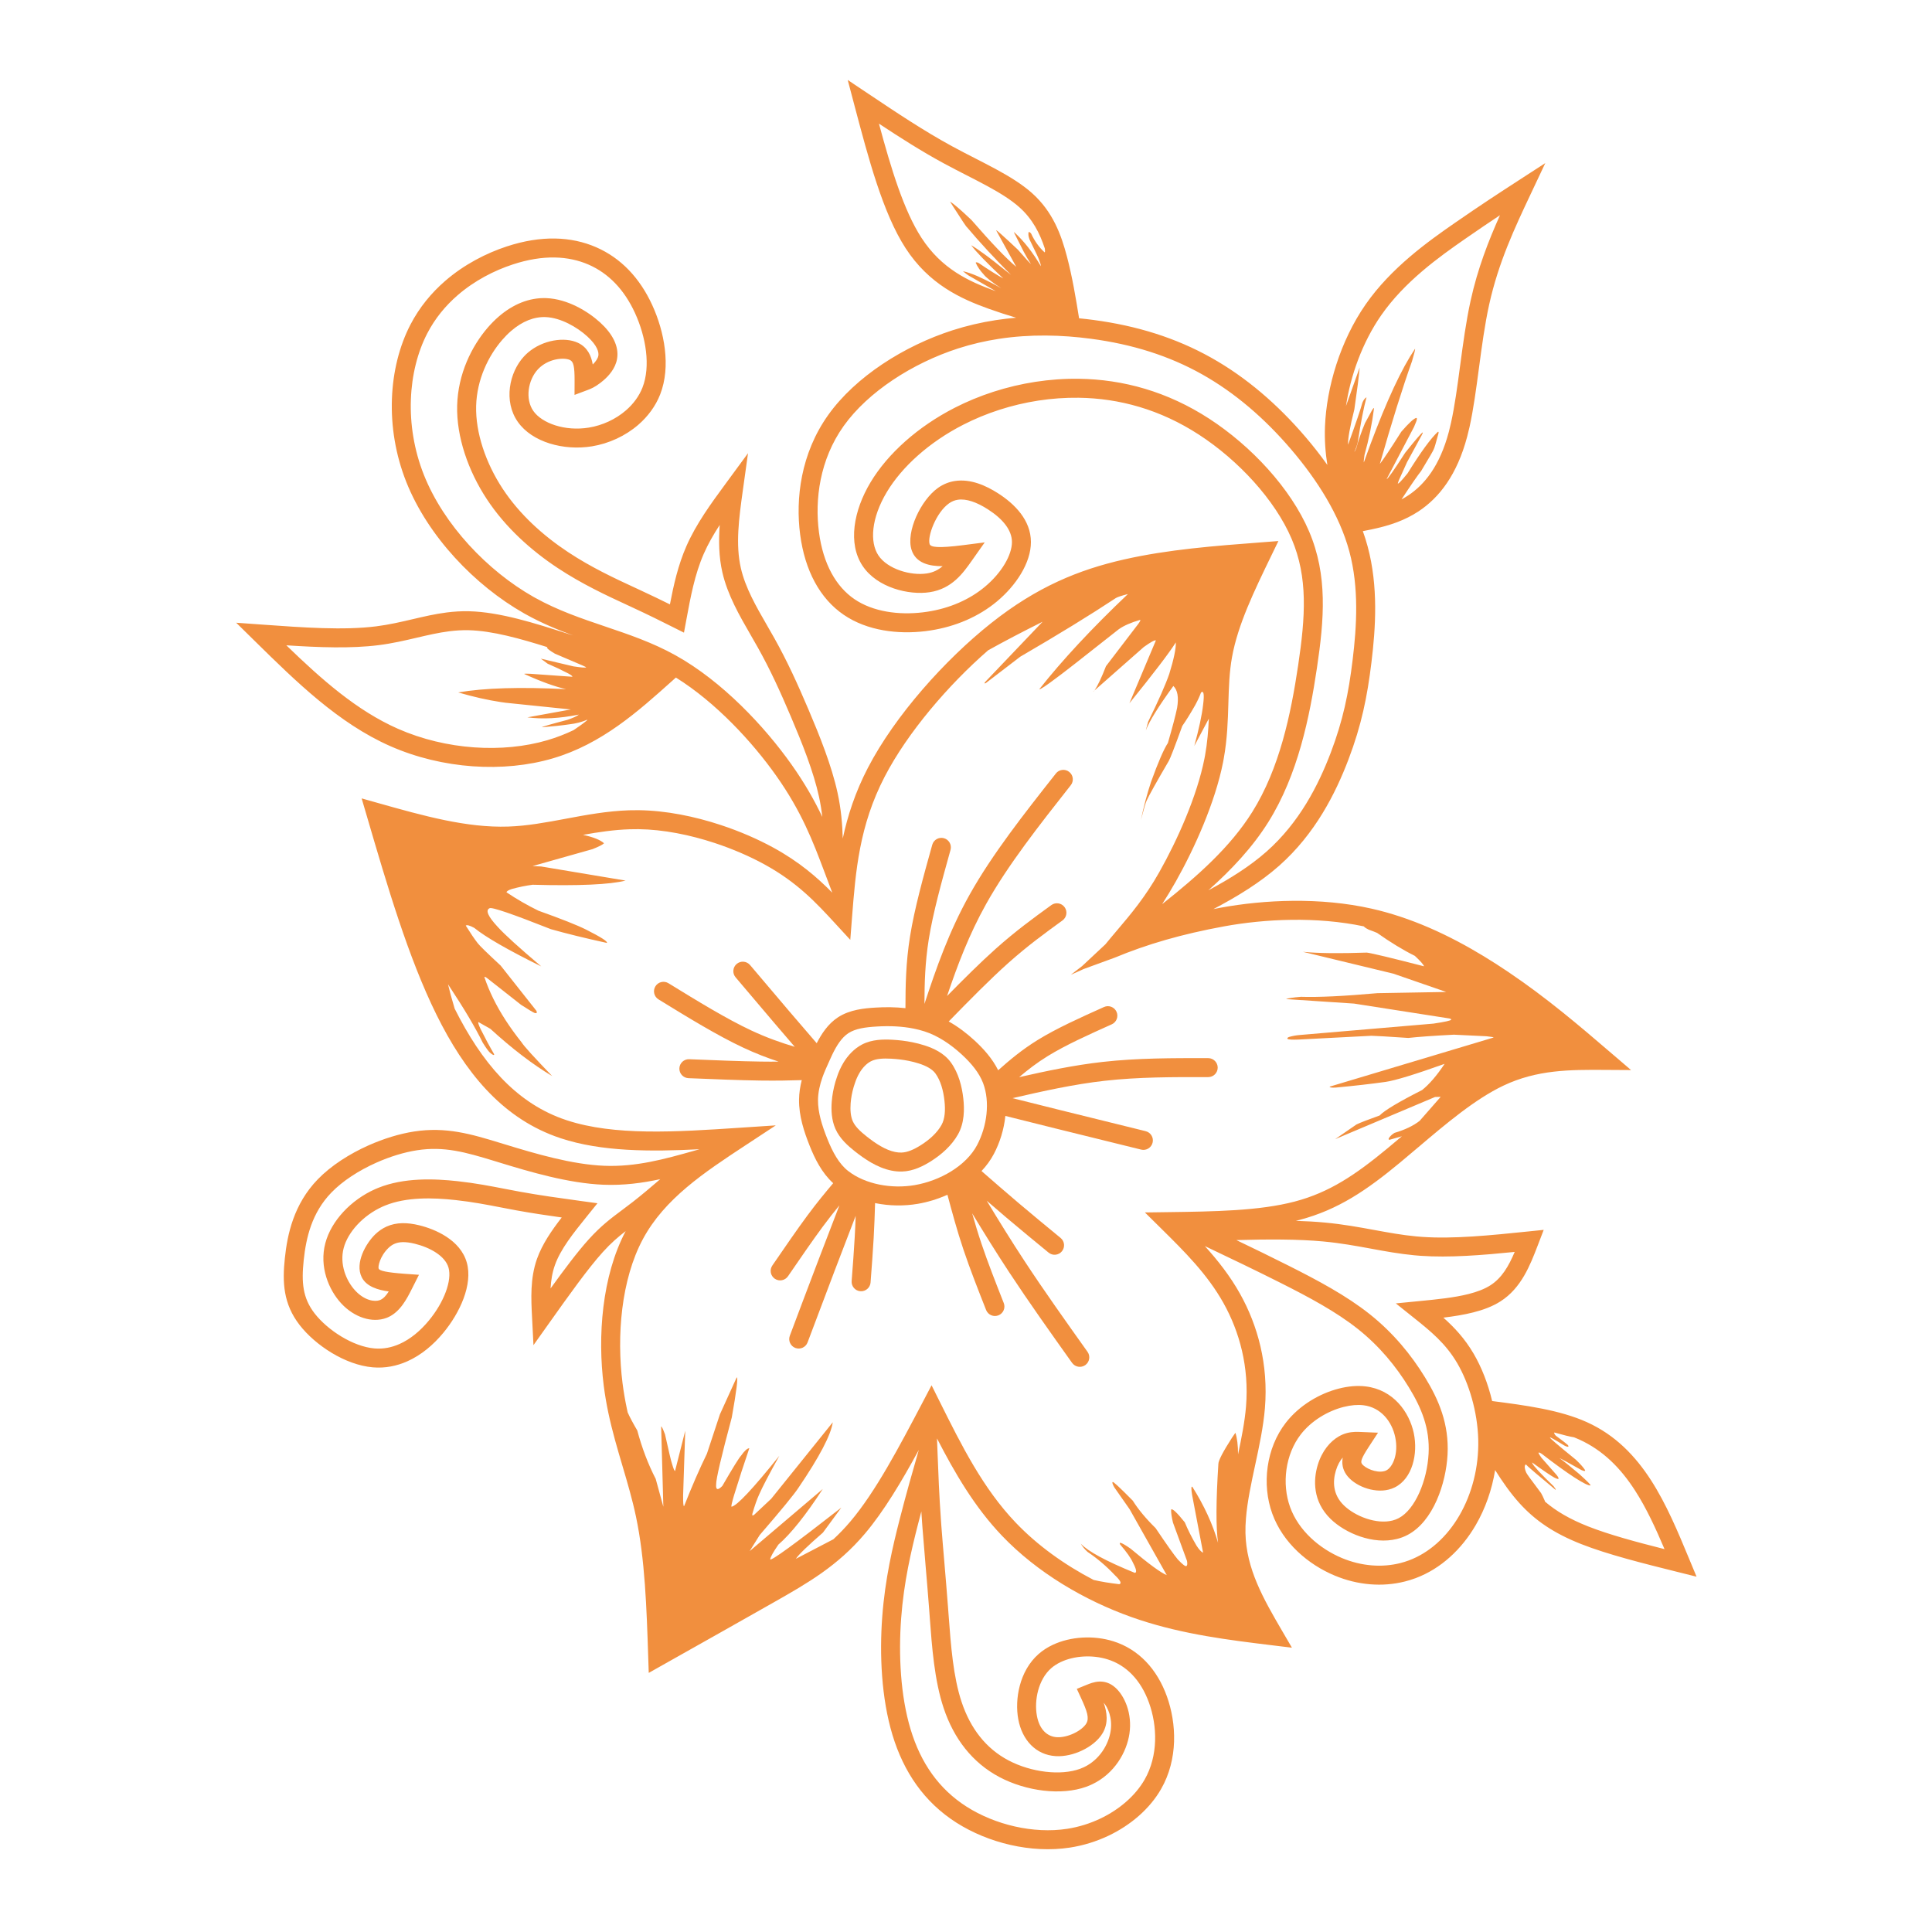 <svg xmlns="http://www.w3.org/2000/svg" xmlns:xlink="http://www.w3.org/1999/xlink" width="500" zoomAndPan="magnify" viewBox="0 0 375 375" height="500" preserveAspectRatio="xMidYMid meet" version="1.2"><defs><clipPath id="e5fdd717f3"><path d="M 45.836 15.523 L 329.336 15.523 L 329.336 359 L 45.836 359 Z M 45.836 15.523 "/></clipPath></defs><g id="36c7078455"><path style=" stroke:none;fill-rule:nonzero;fill:#f18f3e;fill-opacity:1;" d="M 162.695 208.359 C 162.691 208.371 162.879 207.902 162.992 207.652 C 163.211 207.176 163.457 206.699 163.738 206.234 C 164.559 204.887 165.766 203.551 167.332 202.734 C 169.27 201.723 171.5 201.727 173.168 201.812 C 174.473 201.883 175.789 202.035 177.098 202.301 C 177.891 202.461 178.684 202.664 179.465 202.914 C 181.133 203.445 183.246 204.387 184.559 206.211 C 186.086 208.328 186.719 210.922 186.977 213.211 C 187.211 215.285 187.207 217.957 185.941 220.195 C 184.68 222.422 182.691 224.125 180.738 225.367 C 179.246 226.312 177.266 227.336 175.074 227.395 C 174.367 227.414 173.68 227.344 173.012 227.207 C 170.254 226.652 167.785 224.941 165.906 223.453 C 164.633 222.441 163.004 221.043 162.152 219.105 C 161.383 217.359 161.32 215.445 161.438 213.859 C 161.539 212.531 161.793 211.227 162.148 209.984 C 162.309 209.422 162.68 208.402 162.672 208.422 Z M 166.109 209.738 L 162.672 208.422 L 166.137 209.676 C 166.129 209.695 165.809 210.582 165.691 210.996 C 165.391 212.039 165.188 213.094 165.109 214.137 C 165.012 215.473 165.105 216.68 165.52 217.621 C 165.977 218.652 166.934 219.566 168.195 220.566 C 170.008 222.004 171.895 223.223 173.742 223.598 C 174.164 223.684 174.574 223.723 174.98 223.711 C 176.141 223.68 177.418 223.109 178.762 222.258 C 180.434 221.195 181.879 219.891 182.734 218.379 C 183.414 217.18 183.527 215.477 183.316 213.625 C 183.094 211.625 182.57 209.75 181.57 208.363 C 180.969 207.527 179.805 206.887 178.344 206.422 C 177.703 206.215 177.043 206.047 176.367 205.91 C 175.258 205.688 174.121 205.555 172.973 205.492 C 171.355 205.406 170.016 205.488 169.035 206 C 168.219 206.426 167.461 207.203 166.883 208.152 C 166.688 208.469 166.512 208.812 166.348 209.172 C 166.273 209.34 166.117 209.727 166.109 209.738 Z M 166.109 209.738 "/><path style=" stroke:none;fill-rule:evenodd;fill:#f18f3e;fill-opacity:1;" d="M 184.148 198.266 C 186.016 199.312 187.715 200.621 189.211 202.004 C 190.898 203.562 192.617 205.469 193.746 207.738 C 195.961 205.762 198.363 203.742 201.434 201.848 C 205.117 199.578 209.734 197.504 214.207 195.496 L 214.285 195.461 C 215.211 195.043 216.301 195.457 216.719 196.387 C 217.133 197.316 216.719 198.406 215.793 198.82 C 211.234 200.867 206.824 202.852 203.367 204.984 C 201.25 206.289 199.48 207.66 197.812 209.078 C 203.121 207.867 208.512 206.742 213.996 206.121 C 220.789 205.355 227.688 205.371 234.465 205.383 L 234.516 205.383 C 235.535 205.387 236.355 206.215 236.355 207.23 C 236.352 208.246 235.527 209.07 234.508 209.066 C 227.68 209.055 220.977 209.039 214.41 209.781 C 208.422 210.457 202.52 211.766 196.531 213.152 C 199.176 213.816 201.988 214.523 205.781 215.465 C 210.336 216.594 216.289 218.062 222.266 219.535 L 222.371 219.562 C 223.359 219.805 223.965 220.805 223.719 221.789 C 223.477 222.777 222.48 223.383 221.492 223.137 C 215.48 221.656 209.477 220.18 204.895 219.039 C 200.859 218.039 197.934 217.305 195.141 216.602 C 194.867 219.227 194.066 221.793 192.906 223.984 C 192.266 225.195 191.453 226.301 190.512 227.297 C 192.922 229.402 195.328 231.492 197.738 233.535 C 200.434 235.82 203.141 238.047 205.863 240.285 C 206.648 240.93 206.762 242.09 206.117 242.875 C 205.473 243.66 204.312 243.777 203.527 243.129 C 200.809 240.895 198.078 238.652 195.355 236.348 C 194.074 235.258 192.793 234.16 191.52 233.055 C 193.891 236.973 196.316 240.902 198.957 244.914 C 202.703 250.613 206.883 256.484 211.09 262.391 C 211.68 263.219 211.484 264.371 210.656 264.961 C 209.828 265.551 208.68 265.355 208.09 264.527 L 208.078 264.516 C 203.883 258.625 199.668 252.699 195.879 246.941 C 193.332 243.066 190.977 239.27 188.699 235.508 C 189.238 237.426 189.82 239.367 190.5 241.387 C 191.723 245.035 193.266 248.949 194.828 252.918 C 195.203 253.863 194.738 254.934 193.789 255.309 C 192.844 255.68 191.777 255.215 191.402 254.27 L 191.391 254.242 C 189.84 250.305 188.266 246.309 187.008 242.559 C 185.75 238.812 184.816 235.328 183.895 231.898 C 182.012 232.746 180.043 233.34 178.156 233.66 C 175.516 234.113 172.664 234.086 169.934 233.535 C 169.906 233.527 169.879 233.523 169.852 233.516 C 169.789 235.652 169.719 237.828 169.578 240.305 C 169.43 242.957 169.203 245.949 168.977 248.918 L 168.977 248.93 C 168.898 249.945 168.012 250.703 167 250.625 C 165.984 250.551 165.227 249.664 165.305 248.648 C 165.531 245.668 165.758 242.711 165.902 240.102 C 165.984 238.648 166.043 237.305 166.086 236 C 164.688 239.645 163.301 243.242 161.984 246.703 C 160.156 251.504 158.457 256.023 156.75 260.559 C 156.395 261.512 155.332 261.992 154.379 261.637 C 153.426 261.277 152.945 260.215 153.305 259.262 C 155.008 254.73 156.711 250.199 158.543 245.395 L 158.543 245.391 C 159.949 241.695 161.43 237.848 162.926 233.961 C 161.938 235.164 160.895 236.477 159.699 238.09 C 157.734 240.742 155.352 244.215 152.945 247.723 C 152.367 248.562 151.223 248.777 150.383 248.199 C 149.547 247.625 149.332 246.48 149.906 245.641 L 149.922 245.617 C 152.312 242.133 154.73 238.609 156.742 235.895 C 158.668 233.297 160.219 231.441 161.723 229.656 C 159.492 227.637 158.129 224.84 157.16 222.406 C 156.098 219.742 155.055 216.645 155.094 213.43 C 155.109 212.137 155.309 210.867 155.621 209.652 C 153.27 209.727 150.77 209.777 147.578 209.734 C 143.625 209.68 138.621 209.477 133.652 209.273 L 133.633 209.273 C 132.617 209.23 131.828 208.375 131.867 207.355 C 131.91 206.34 132.766 205.551 133.781 205.594 C 138.773 205.797 143.73 205.996 147.629 206.051 C 148.891 206.07 150.043 206.07 151.121 206.062 C 148.969 205.352 146.711 204.492 144.273 203.352 C 139.254 201.004 133.508 197.477 127.883 194.023 L 127.816 193.98 C 126.949 193.449 126.68 192.316 127.211 191.449 C 127.742 190.582 128.875 190.309 129.742 190.84 C 135.445 194.344 141.023 197.766 145.832 200.016 C 148.863 201.434 151.602 202.391 154.262 203.188 C 153.102 201.84 151.859 200.398 150.383 198.664 C 148.195 196.098 145.484 192.895 142.777 189.695 C 142.117 188.918 142.215 187.758 142.992 187.098 C 143.77 186.441 144.93 186.539 145.586 187.316 L 145.609 187.34 C 148.309 190.531 151.008 193.719 153.184 196.273 C 155.297 198.75 156.918 200.629 158.523 202.488 C 159.426 200.723 160.699 198.734 162.645 197.465 C 164.949 195.957 167.789 195.699 169.973 195.57 C 171.859 195.453 173.809 195.469 175.746 195.684 C 175.758 191.375 175.809 186.91 176.641 181.73 C 177.512 176.297 179.238 170.102 180.93 164.043 L 180.949 163.973 C 181.223 162.992 182.242 162.422 183.219 162.695 C 184.199 162.969 184.77 163.984 184.496 164.965 C 182.785 171.102 181.113 177.105 180.273 182.316 C 179.543 186.879 179.449 190.855 179.434 194.863 C 181.727 187.902 184.199 180.801 188.207 173.641 C 192.598 165.797 198.801 157.926 204.891 150.203 L 204.945 150.129 C 205.574 149.332 206.734 149.195 207.531 149.824 C 208.328 150.453 208.469 151.613 207.836 152.41 C 201.684 160.215 195.656 167.875 191.422 175.438 C 188.09 181.395 185.855 187.32 183.824 193.328 C 187.078 190.02 190.293 186.812 193.262 184.164 C 197.18 180.668 200.648 178.152 204.051 175.688 L 204.066 175.676 C 204.891 175.078 206.043 175.262 206.641 176.086 C 207.238 176.91 207.055 178.059 206.23 178.656 C 202.824 181.129 199.484 183.551 195.715 186.914 C 192.148 190.094 188.188 194.129 184.148 198.266 Z M 160.523 206.949 L 160.602 206.773 C 160.68 206.602 160.793 206.34 160.863 206.188 L 160.965 205.961 C 160.992 205.895 161.035 205.801 161.062 205.738 C 161.23 205.359 161.395 205.004 161.562 204.656 C 162.422 202.871 163.395 201.375 164.66 200.547 C 166.051 199.637 167.965 199.379 170.195 199.246 C 172.621 199.098 175.062 199.191 177.367 199.656 C 178.066 199.797 178.754 199.973 179.422 200.188 C 182.059 201.027 184.535 202.703 186.715 204.711 C 188.523 206.383 190.059 208.219 190.82 210.234 C 192.195 213.875 191.582 218.613 189.652 222.262 C 187.508 226.312 182.445 229.191 177.535 230.031 C 175.34 230.406 172.945 230.383 170.664 229.922 C 168.406 229.465 166.32 228.594 164.664 227.316 C 162.844 225.918 161.605 223.605 160.582 221.043 C 159.547 218.449 158.746 215.926 158.773 213.477 C 158.793 212.047 159.121 210.566 159.637 209.109 C 159.805 208.633 159.996 208.156 160.203 207.672 C 160.301 207.441 160.512 206.973 160.523 206.949 Z M 160.523 206.949 "/><path style=" stroke:none;fill-rule:nonzero;fill:#f18f3e;fill-opacity:1;" d="M 212.434 134.027 L 212.156 134.27 L 212.184 134.258 L 212.211 134.242 L 212.238 134.223 L 212.27 134.199 L 212.301 134.172 C 212.32 134.152 212.344 134.133 212.367 134.109 C 212.387 134.082 212.41 134.059 212.434 134.027 Z M 212.434 134.027 "/><g clip-rule="nonzero" clip-path="url(#e5fdd717f3)"><path style=" stroke:none;fill-rule:evenodd;fill:#f18f3e;fill-opacity:1;" d="M 209.449 61.781 C 208.812 57.836 208.148 53.797 207.086 49.77 C 205.984 45.594 204.379 41.113 200.312 37.477 C 198.371 35.746 195.934 34.258 193.375 32.871 C 192.043 32.145 190.648 31.434 189.254 30.719 L 189.242 30.711 C 187.781 29.965 186.316 29.215 184.867 28.426 C 179.34 25.422 174.008 21.855 168.594 18.234 L 164.543 15.523 L 165.855 20.492 C 168.562 30.727 171.375 41.379 175.762 48.152 C 180.32 55.191 186.484 57.988 191.922 59.938 C 193.734 60.586 195.5 61.156 197.234 61.668 C 195.922 61.777 194.602 61.934 193.273 62.137 C 190.488 62.566 187.68 63.211 184.871 64.113 C 175.492 67.137 166.066 73.102 160.762 80.539 C 155.414 88.035 154.395 96.82 155.309 103.758 C 156.223 110.719 159.129 116.176 163.777 119.34 C 168.367 122.469 174.344 123.141 179.59 122.512 C 179.926 122.469 180.262 122.426 180.59 122.371 C 185.5 121.617 189.973 119.684 193.512 116.734 C 197.176 113.68 200.109 109.281 200.102 105.199 C 200.094 100.93 196.918 97.801 193.742 95.762 C 191.41 94.262 188.387 92.895 185.34 93.363 C 184.211 93.539 183.109 93.961 182.086 94.684 C 178.715 97.062 175.82 103.246 176.93 106.723 C 177.762 109.32 180.391 109.914 182.961 109.895 C 182.113 110.621 181.156 111.113 179.902 111.305 L 179.898 111.305 C 176.801 111.781 172.285 110.48 170.5 107.809 C 168.785 105.242 169.102 100.57 172.121 95.523 C 175.062 90.609 180.352 85.82 186.977 82.434 C 191.387 80.176 196.359 78.551 201.539 77.754 C 204.117 77.359 206.738 77.168 209.363 77.203 C 217.246 77.309 225.172 79.469 232.719 84.371 C 240.336 89.32 247.473 97.004 250.707 104.594 C 253.898 112.086 253.379 119.688 251.973 129.129 C 250.566 138.566 248.387 149.105 243.059 157.613 C 238.801 164.41 232.484 170.012 225.57 175.496 C 226.441 174.148 227.32 172.695 228.223 171.102 C 231.871 164.633 235.859 155.746 237.395 147.961 C 237.441 147.727 237.484 147.496 237.523 147.266 C 238.223 143.402 238.328 139.848 238.426 136.543 L 238.426 136.492 C 238.52 133.348 238.609 130.453 239.137 127.531 C 240.262 121.273 243.422 114.738 246.738 107.898 L 248.137 105.016 L 244.867 105.266 C 235.867 105.949 226.699 106.645 218.109 108.605 C 209.426 110.586 201.309 113.859 192.352 120.969 C 183.488 128.008 173.734 138.863 168.453 149.043 C 166.004 153.766 164.527 158.32 163.578 162.754 C 163.504 159.961 163.254 157.035 162.574 153.906 C 161.422 148.586 159.055 142.73 156.934 137.738 C 154.797 132.719 152.82 128.363 150.281 123.832 C 149.836 123.039 149.375 122.242 148.922 121.457 L 148.922 121.453 C 146.742 117.684 144.668 114.07 143.801 110.27 C 142.746 105.664 143.426 100.637 144.184 95.184 L 145.191 87.965 L 140.816 93.922 C 138.039 97.699 135.121 101.676 133.211 106.051 C 131.621 109.684 130.754 113.547 130.031 117.312 C 128.367 116.488 126.48 115.57 123.91 114.379 C 123.754 114.305 123.602 114.234 123.445 114.164 L 123.082 113.996 C 119.434 112.309 114.766 110.145 110.277 107.172 C 105.441 103.977 100.859 99.863 97.57 94.867 C 94.262 89.84 92.285 83.957 92.418 78.805 C 92.551 73.684 94.773 69.094 97.488 65.965 C 98.039 65.328 98.605 64.758 99.184 64.258 C 101.402 62.328 103.715 61.457 105.926 61.547 C 108.832 61.672 111.984 63.473 113.992 65.297 C 115.98 67.109 116.25 68.391 116.141 69.031 C 116.051 69.566 115.652 70.164 115.051 70.746 C 114.777 69.105 114.059 67.426 112.191 66.543 C 109.598 65.32 105.316 65.969 102.441 68.469 C 102.184 68.691 101.938 68.93 101.703 69.184 C 98.836 72.285 97.695 77.891 100.516 81.895 C 103.281 85.828 109.402 87.527 114.895 86.633 C 118.18 86.094 121.387 84.625 123.922 82.426 C 125.738 80.844 127.23 78.867 128.137 76.562 C 130.27 71.121 128.938 64.312 126.598 59.215 C 124.203 53.992 120.555 50.098 115.715 47.988 C 110.879 45.879 105.039 45.637 98.355 47.836 C 94.43 49.129 90.133 51.293 86.379 54.551 C 83.77 56.82 81.418 59.625 79.652 63.035 C 75.375 71.309 74.645 82.949 78.863 93.555 C 83.074 104.141 92.195 113.645 101.707 119.043 C 101.785 119.086 101.863 119.129 101.941 119.176 C 101.984 119.199 102.027 119.223 102.07 119.246 C 105.125 120.945 108.215 122.227 111.254 123.34 C 110.883 123.223 110.508 123.102 110.129 122.98 L 109.965 122.93 C 103.93 120.996 97.031 118.789 91.07 118.645 C 89.551 118.605 88.102 118.703 86.707 118.879 C 84.43 119.168 82.254 119.68 80.125 120.18 L 80.082 120.188 C 77.785 120.727 75.52 121.254 73.035 121.57 C 66.734 122.371 58.918 121.812 50.84 121.23 L 45.844 120.871 L 49.547 124.512 C 57.48 132.312 65.715 140.406 75.766 144.828 C 85.887 149.285 97.781 150.008 107.316 147.195 C 116.812 144.398 123.82 138.117 130.48 132.148 L 131.191 131.512 C 138.938 136.344 145.984 143.961 150.637 150.535 C 155.609 157.559 157.773 163.281 159.996 169.172 L 161.543 173.27 C 158.586 170.27 155.121 167.27 150.098 164.52 C 147.125 162.895 143.621 161.359 139.871 160.125 C 134.836 158.465 129.301 157.328 123.988 157.258 C 123.348 157.25 122.711 157.258 122.082 157.277 C 117.824 157.422 113.754 158.18 109.879 158.906 L 109.82 158.918 C 105.965 159.637 102.316 160.316 98.625 160.438 C 90.586 160.707 82.168 158.348 73.398 155.871 L 70.195 154.969 L 71.164 158.27 C 75.172 171.961 79.242 185.859 84.715 196.941 C 90.215 208.078 97.266 216.668 107.688 220.531 C 108.078 220.676 108.469 220.812 108.867 220.945 C 116.711 223.531 126.191 223.562 135.781 223.066 L 134.719 223.367 C 128.938 224.996 123.453 226.523 117.281 226.277 C 111.055 226.027 104.02 223.965 97.984 222.113 L 97.016 221.82 C 91.477 220.125 86.551 218.664 80.371 219.625 C 77.527 220.066 74.457 221.012 71.539 222.312 C 67.844 223.961 64.281 226.227 61.691 228.895 C 57.008 233.723 55.777 239.582 55.289 244.211 C 54.793 248.875 54.965 253.09 58.18 257.215 C 61.191 261.086 66.961 264.934 72.359 265.398 C 74.75 265.605 77.008 265.145 79.059 264.23 C 81.777 263.02 84.129 261.016 86.043 258.707 C 89.258 254.832 91.812 249.328 90.602 245.055 C 89.352 240.641 84.441 238.574 81.363 237.824 C 79.059 237.262 76.945 237.223 75.047 238.07 C 74.215 238.441 73.477 238.961 72.812 239.602 C 71.031 241.332 68.828 245.152 70.215 247.918 C 71.129 249.738 73.387 250.391 75.457 250.672 C 74.926 251.504 74.422 252.047 73.832 252.309 C 73.793 252.324 73.758 252.34 73.719 252.355 C 72.723 252.727 70.758 252.441 68.957 250.508 C 67.145 248.562 65.887 245.324 66.711 242.23 C 67.52 239.188 70.426 235.914 74.301 234.184 C 74.465 234.113 74.625 234.043 74.789 233.977 C 78.875 232.332 83.941 232.438 88.441 232.934 C 91.727 233.293 94.527 233.836 97.348 234.383 L 97.355 234.383 L 97.359 234.387 L 97.367 234.387 C 98.34 234.574 99.32 234.766 100.312 234.945 C 103.148 235.461 106.086 235.898 109.031 236.312 C 107.086 238.816 105.242 241.496 104.234 244.332 C 102.883 248.141 103.086 252.102 103.27 255.645 L 103.547 261.094 L 106.617 256.773 C 110.41 251.434 114.105 246.238 117 243.035 C 118.609 241.254 119.969 240.094 121.438 238.965 C 116.809 247.73 115.973 259.422 117.184 268.953 C 117.414 270.766 117.719 272.504 118.07 274.184 C 118.844 277.844 119.852 281.25 120.828 284.555 L 120.836 284.582 C 121.805 287.867 122.742 291.043 123.445 294.383 C 125.191 302.68 125.508 312.074 125.82 321.672 L 125.922 324.707 L 128.594 323.199 C 136.148 318.949 143.723 314.684 150.254 310.977 C 156.781 307.27 162.559 303.965 167.863 297.703 C 171.562 293.336 175.008 287.547 178.336 281.438 C 177.141 285.586 175.941 289.762 174.617 294.934 C 173.281 300.145 171.789 306.453 171.242 313.82 C 170.695 321.156 171.074 329.621 173.227 336.754 C 175.402 343.945 179.391 349.801 185.637 353.777 C 191.793 357.699 200.125 359.777 207.688 358.613 C 210.309 358.207 212.824 357.418 215.133 356.324 C 219.496 354.254 223.18 351.062 225.363 347.254 C 228.707 341.426 228.367 334.488 226.496 329.273 C 224.598 323.977 221.004 320.102 216.07 318.562 C 212.309 317.391 207.828 317.609 204.309 319.277 C 203.32 319.742 202.395 320.332 201.578 321.055 C 197.848 324.344 196.934 329.852 197.645 333.699 C 198.391 337.75 201.07 340.625 204.895 340.863 C 206.641 340.973 208.477 340.508 210.027 339.77 C 211.621 339.016 213.168 337.852 214.027 336.391 C 215.191 334.414 214.855 332.297 214.223 330.5 C 215 331.359 215.961 333.395 215.578 335.957 C 215.191 338.555 213.465 341.551 210.398 343.008 C 210.145 343.129 209.883 343.238 209.609 343.336 C 205.902 344.68 200.18 344.031 195.727 341.68 C 191.418 339.406 188.383 335.551 186.652 330.367 C 185.02 325.469 184.566 319.453 184.125 313.496 L 184.082 312.934 C 184.062 312.664 184.043 312.398 184.023 312.129 C 183.793 309.047 183.539 306.102 183.305 303.32 L 183.305 303.312 C 183.09 300.805 182.887 298.438 182.719 296.215 C 182.695 295.859 182.668 295.5 182.645 295.156 C 182.289 290.215 182.129 286.016 181.969 281.785 L 181.871 279.199 C 185.312 285.879 189.145 292.488 194.484 298.086 C 201.289 305.215 210.457 310.621 219.645 313.883 C 220.164 314.066 220.68 314.242 221.195 314.414 C 229.84 317.262 238.52 318.324 247 319.359 L 250.762 319.816 L 248.891 316.609 C 245.234 310.344 241.895 304.547 241.742 297.559 C 241.723 296.641 241.758 295.691 241.84 294.711 C 242.102 291.461 242.844 287.996 243.625 284.359 L 243.641 284.297 C 244.414 280.688 245.227 276.918 245.523 273.285 C 246.211 264.84 244.129 257.273 240.691 251.121 C 238.75 247.652 236.375 244.641 233.859 241.863 C 238.801 244.215 243.719 246.57 248.523 248.988 C 254.094 251.793 259.359 254.609 263.578 257.969 C 267.766 261.301 270.973 265.219 273.453 269.27 C 275.934 273.312 277.547 277.258 277.289 282.141 C 277.012 287.375 274.703 292.977 271.496 294.668 C 271.117 294.871 270.707 295.023 270.277 295.133 C 267.16 295.922 263.027 294.309 260.848 292.195 C 258.656 290.07 258.676 287.496 259.285 285.465 C 259.625 284.32 260.117 283.492 260.625 282.91 C 260.43 283.996 260.559 285.152 261.348 286.262 C 262.82 288.344 266.543 289.891 269.566 289.125 C 269.957 289.027 270.344 288.887 270.719 288.703 C 274.18 286.98 275.246 282.137 274.418 278.191 C 273.547 274.055 270.438 269.746 265.082 269.102 C 263.434 268.902 261.656 269.07 259.902 269.516 C 256.137 270.465 252.191 272.777 249.574 276.156 C 245.738 281.102 244.898 288.133 246.945 293.789 C 249.012 299.5 253.941 303.68 259.07 305.82 C 263.559 307.691 268.332 308.07 272.707 306.961 C 273.391 306.789 274.059 306.582 274.719 306.336 L 274.77 306.32 L 274.816 306.301 C 279.66 304.477 283.684 300.754 286.445 296.008 C 288.285 292.844 289.582 289.195 290.203 285.34 C 291.641 287.629 293.188 289.844 294.941 291.781 C 297.98 295.133 301.582 297.598 306.879 299.691 C 312.062 301.738 318.941 303.453 325.652 305.125 L 325.656 305.125 L 329.301 306.035 L 327.863 302.574 C 325.703 297.367 323.465 291.977 320.465 287.32 C 317.426 282.605 313.547 278.543 308.031 276.047 C 302.727 273.645 296.004 272.766 289.625 271.941 C 288.816 268.543 287.559 265.352 286.023 262.734 C 284.305 259.797 282.254 257.613 280.156 255.754 C 282.164 255.508 284.137 255.199 285.953 254.738 C 287.859 254.258 289.684 253.59 291.242 252.594 C 295.297 250.012 297.012 245.543 298.469 241.754 L 299.633 238.715 L 296.652 239.023 C 289.281 239.781 282.129 240.512 275.973 240.074 C 275.609 240.047 275.246 240.02 274.891 239.984 C 272.141 239.727 269.543 239.25 266.773 238.742 L 266.746 238.738 C 263.82 238.199 260.723 237.633 257.207 237.301 C 255.41 237.133 253.508 237.023 251.527 236.965 C 251.77 236.906 252.012 236.844 252.25 236.781 C 259.789 234.797 265.348 230.945 271.676 225.715 C 272.84 224.754 274.039 223.738 275.246 222.711 L 275.254 222.707 C 280.668 218.113 286.332 213.328 291.781 210.734 C 298.355 207.605 304.734 207.625 311.559 207.668 L 316.586 207.699 L 312.738 204.402 C 306.594 199.133 300.363 193.793 292.797 188.684 C 286.629 184.52 279.504 180.461 271.688 177.887 C 269.902 177.297 268.078 176.785 266.219 176.367 C 256.246 174.125 245.453 174.621 236.902 176.188 C 236.438 176.273 235.977 176.363 235.523 176.453 C 240.254 173.973 244.66 171.246 248.281 168.043 C 255.273 161.855 259.227 154.012 261.734 147.418 C 264.262 140.781 265.387 135.238 266.199 128.551 C 267.008 121.922 267.555 113.848 265.461 106.074 C 265.191 105.07 264.879 104.078 264.527 103.094 C 266.742 102.676 269.051 102.176 271.293 101.312 C 272.656 100.789 274.008 100.125 275.324 99.262 C 279.371 96.594 282.82 92.148 284.785 84.73 C 284.949 84.113 285.102 83.48 285.246 82.832 C 286 79.406 286.527 75.473 287.051 71.531 L 287.059 71.48 C 287.621 67.25 288.191 62.996 289.047 59.113 C 290.855 50.934 293.961 44.328 297.164 37.543 L 299.941 31.656 L 294.516 35.172 L 294.512 35.176 C 291.055 37.418 287.578 39.668 282.371 43.277 C 277.195 46.863 270.012 51.977 265.07 59.086 C 260.121 66.203 257.48 75.207 257.18 82.742 C 257.074 85.414 257.266 87.898 257.641 90.246 C 256.293 88.348 254.855 86.523 253.367 84.781 C 248.035 78.555 241.941 73.266 235.098 69.43 C 228.238 65.582 220.691 63.227 212.238 62.102 C 211.32 61.98 210.391 61.871 209.449 61.781 Z M 197.859 40.227 C 200.414 42.508 201.812 45.238 202.797 48.23 C 202.859 48.641 202.852 48.898 202.77 48.992 C 201.699 48.035 200.816 46.801 200.117 45.293 C 199.754 44.918 199.586 44.949 199.613 45.391 C 199.594 45.707 199.68 46.102 199.871 46.57 C 200.945 48.75 201.535 49.996 201.637 50.312 C 201.91 50.984 202.043 51.438 202.039 51.672 C 200.426 48.945 198.727 46.773 196.941 45.152 C 196.836 45.066 196.789 45.047 196.801 45.098 L 198.672 48.797 C 199.164 49.73 199.645 50.547 200.109 51.242 C 199.922 51.117 199.078 50.188 197.57 48.461 C 196.543 47.484 195.453 46.477 194.297 45.438 C 193.738 44.938 193.422 44.691 193.344 44.695 L 197.254 51.797 C 195.328 50.191 192.426 47.152 188.547 42.688 C 186.426 40.68 185.047 39.492 184.402 39.137 L 185.055 40.168 C 186.734 42.801 187.613 44.109 187.688 44.102 C 190.156 47.027 193.004 50.113 196.238 53.355 C 193.527 51.18 191.824 49.852 191.129 49.367 C 190.039 48.566 189.164 47.977 188.508 47.598 C 189.336 48.754 191.414 50.906 194.738 54.051 C 193.547 53.402 191.965 52.414 190.004 51.082 C 189.699 50.906 189.488 50.871 189.375 50.977 C 189.715 51.754 190.23 52.516 190.922 53.258 C 191.34 53.824 192.48 54.727 194.336 55.965 C 193.203 55.273 191.656 54.484 189.695 53.586 C 188.629 53.129 187.699 52.812 186.902 52.641 C 187.473 53.102 187.84 53.383 188 53.477 L 193.285 56.512 L 193.164 56.469 C 187.98 54.609 182.75 52.164 178.852 46.152 C 175.426 40.863 172.973 32.781 170.602 24 C 174.684 26.695 178.832 29.34 183.109 31.664 C 184.602 32.473 186.105 33.242 187.555 33.988 L 187.566 33.992 C 188.973 34.711 190.328 35.406 191.617 36.105 C 194.113 37.465 196.246 38.785 197.859 40.227 Z M 181.535 270.293 L 181.535 270.328 L 182.422 272.102 C 186.68 280.648 190.801 288.891 197.148 295.539 C 201.379 299.977 206.641 303.734 212.277 306.668 C 213.738 307.004 215.391 307.277 217.242 307.492 C 217.773 307.363 217.488 306.777 216.387 305.734 C 214.758 303.996 212.992 302.496 211.098 301.227 C 210.535 300.719 210.094 300.18 209.773 299.617 C 211.148 301.109 214.645 303 220.25 305.285 C 220.695 305.266 220.582 304.609 219.914 303.328 C 219.52 302.441 218.688 301.258 217.418 299.785 C 217.297 299.562 217.32 299.453 217.488 299.457 C 217.836 299.547 218.488 299.922 219.445 300.59 C 222.98 303.562 225.32 305.277 226.469 305.734 L 219.258 292.938 L 216.27 288.668 C 215.93 288.039 215.828 287.707 215.973 287.672 C 216.004 287.473 217.305 288.676 219.871 291.277 C 220.93 292.969 222.406 294.746 224.301 296.605 C 226.438 299.781 227.875 301.809 228.613 302.688 C 229.523 303.648 230.07 304.074 230.254 303.969 C 230.453 303.906 230.5 303.574 230.398 302.973 L 227.672 295.531 C 227.414 294.477 227.293 293.629 227.312 293.004 C 227.543 292.738 228.43 293.566 229.969 295.484 C 230.543 296.887 231.301 298.395 232.238 300 C 232.746 300.789 233.168 301.242 233.516 301.363 L 231.387 290.172 C 231.191 288.973 231.203 288.441 231.43 288.582 C 233.711 292.199 235.379 295.82 236.426 299.453 C 236 296.5 236.02 291.402 236.484 284.168 C 236.473 283.531 237.344 281.844 239.102 279.105 L 239.789 278.102 C 240.129 279.129 240.301 280.527 240.305 282.289 C 240.988 279.07 241.609 275.957 241.852 272.984 C 242.473 265.34 240.594 258.496 237.477 252.922 C 234.344 247.32 229.961 242.977 225.359 238.43 L 222.227 235.336 L 226.629 235.277 C 235.688 235.156 244.43 235.031 251.312 233.219 C 258.07 231.441 263.129 228.004 269.328 222.879 C 270.234 222.129 271.156 221.352 272.105 220.547 L 269.746 221.219 C 269.523 221.254 269.469 221.145 269.594 220.879 C 269.895 220.457 270.258 220.129 270.684 219.887 C 272.703 219.293 274.324 218.516 275.551 217.559 L 279.637 212.895 L 278.539 212.926 L 259.152 221.109 L 263.293 218.258 C 264.059 217.891 265.555 217.309 267.785 216.516 C 268.707 215.543 271.453 213.895 276.027 211.578 C 277.438 210.449 278.895 208.754 280.398 206.492 C 274.609 208.562 270.789 209.73 268.938 209.996 C 266.09 210.395 262.859 210.762 259.25 211.098 C 258.484 211.141 258.094 211.082 258.082 210.918 L 289.914 201.379 C 289.91 201.316 289.449 201.234 288.531 201.137 L 282.188 200.832 C 278.16 201.043 275.219 201.254 273.352 201.465 C 269.293 201.191 266.906 201.051 266.203 201.043 L 251.949 201.781 C 250.824 201.824 250.152 201.785 249.93 201.668 C 249.805 201.527 249.891 201.398 250.184 201.281 C 250.844 201.082 251.539 200.953 252.27 200.895 L 278.242 198.68 C 280.496 198.344 281.641 198.09 281.672 197.914 C 281.719 197.824 281.582 197.742 281.27 197.676 L 262.832 194.797 L 249.605 193.922 C 249.992 193.754 250.957 193.609 252.504 193.48 C 255.914 193.59 260.863 193.352 267.352 192.773 L 280.711 192.539 L 270.465 188.992 L 252.887 184.746 C 255.754 185.035 259.895 185.086 265.305 184.898 C 266.297 185.023 269.996 185.91 276.402 187.559 C 276.309 187.23 275.715 186.555 274.617 185.531 C 272.348 184.406 269.906 182.922 267.293 181.074 C 266.879 180.895 266.34 180.684 265.668 180.445 L 265.219 180.207 C 264.984 180.07 264.812 179.934 264.703 179.805 C 255.531 177.879 245.57 178.348 237.566 179.812 C 229.398 181.309 222.625 183.277 216.395 185.871 L 210.352 188.082 L 207.844 189.207 L 210.043 187.512 L 214.555 183.293 C 215.277 182.402 216.02 181.527 216.77 180.641 C 219.449 177.484 222.266 174.164 225.012 169.293 C 228.566 162.996 232.352 154.492 233.781 147.25 C 233.824 147.035 233.863 146.824 233.902 146.609 C 234.348 144.141 234.531 141.793 234.637 139.477 L 231.812 144.789 C 232.73 141.434 233.301 138.77 233.523 136.789 C 233.781 134.754 233.641 133.965 233.113 134.422 C 232.871 135.109 232.5 135.922 231.996 136.852 C 231.023 138.562 230.184 139.91 229.484 140.902 C 228.02 144.945 227.145 147.207 226.871 147.68 C 224.465 151.797 223.027 154.371 222.562 155.395 C 222.371 155.785 221.996 157.047 221.441 159.188 C 222 156.52 222.656 154.055 223.41 151.785 C 224.793 147.953 225.887 145.43 226.688 144.211 C 227.586 141.105 228.184 138.832 228.477 137.395 C 228.816 135.348 228.574 133.934 227.746 133.152 C 224.832 137.164 223.051 140.035 222.406 141.77 L 222.844 140.105 C 224.844 136.039 226.215 132.938 226.953 130.809 C 227.84 127.938 228.266 125.898 228.227 124.688 C 226.977 126.688 223.973 130.625 219.219 136.5 L 224.359 124.301 C 224.125 124.203 223.34 124.633 222.004 125.59 L 212.441 134.02 C 213.082 133.07 213.824 131.496 214.672 129.301 L 220.965 121.066 C 221.324 120.566 221.426 120.32 221.277 120.324 C 219.512 120.836 218.141 121.438 217.156 122.133 C 209.984 127.805 205.957 130.949 205.074 131.566 C 203.078 133.078 201.957 133.824 201.711 133.797 C 206.203 128.105 211.941 121.941 218.93 115.301 C 217.652 115.637 216.863 115.898 216.57 116.09 C 211.598 119.375 205.418 123.168 198.031 127.465 L 191.336 132.594 C 191.078 132.715 191.031 132.648 191.195 132.398 L 202.367 120.68 C 198.391 122.664 194.867 124.512 191.797 126.223 C 184.078 132.941 176.164 142.18 171.723 150.738 C 166.777 160.27 166.078 169.059 165.367 178.207 L 165.039 182.422 L 162.176 179.312 C 158.395 175.203 154.773 171.277 148.328 167.75 C 145.562 166.238 142.262 164.793 138.719 163.625 C 133.945 162.051 128.789 161.004 123.941 160.941 C 123.359 160.934 122.781 160.941 122.203 160.961 C 119.148 161.062 116.172 161.508 113.16 162.047 C 115.164 162.48 116.523 163.023 117.242 163.676 C 116.996 163.945 116.25 164.324 115.012 164.816 L 103.371 168.102 L 105.043 168.184 L 121.426 170.922 C 118.352 171.699 112.336 171.969 103.379 171.73 C 102.082 171.898 100.738 172.172 99.344 172.555 C 98.676 172.773 98.336 172.988 98.316 173.199 C 100.297 174.527 102.359 175.715 104.508 176.766 C 108.945 178.348 112.023 179.57 113.742 180.426 C 116.656 181.898 118.008 182.762 117.793 183.023 C 113.547 182.094 109.926 181.203 106.934 180.355 C 99.32 177.344 95.348 175.992 95.008 176.297 C 94.195 176.684 94.727 177.887 96.605 179.906 C 97.953 181.398 100.77 183.957 105.059 187.582 C 98.613 184.402 94.277 181.906 92.051 180.102 C 91.156 179.617 90.605 179.473 90.406 179.664 C 91.34 181.156 92.113 182.293 92.727 183.078 C 93.082 183.551 94.566 184.996 97.176 187.418 L 104.121 196.203 C 104.289 196.594 104.172 196.73 103.77 196.617 C 103.488 196.512 102.617 195.988 101.148 195.043 L 94.656 189.938 C 94.219 189.594 94.012 189.512 94.031 189.688 C 94.953 192.445 96.324 195.23 98.152 198.047 C 99.07 199.461 100.102 200.887 101.246 202.324 C 101.676 203.027 103.652 205.207 107.18 208.867 C 103.422 206.625 99.422 203.57 95.18 199.695 L 92.863 198.383 C 92.754 198.465 92.898 198.918 93.289 199.75 C 94.141 201.461 95.016 203.086 95.914 204.625 C 95.926 204.902 95.648 204.793 95.082 204.297 C 94.789 204.027 94.324 203.383 93.688 202.359 C 92.289 199.477 90.043 195.707 86.961 191.051 C 87.234 192.246 87.664 193.82 88.25 195.777 C 93.512 206.277 99.941 213.73 108.965 217.078 C 109.312 217.207 109.664 217.328 110.02 217.445 C 119.223 220.477 131.117 219.727 143.531 218.898 L 150.582 218.434 L 144.742 222.273 C 136.605 227.621 128.984 232.68 124.777 240.523 C 120.559 248.391 119.672 259.32 120.836 268.488 C 121.051 270.191 121.34 271.828 121.676 273.426 C 121.727 273.668 121.777 273.91 121.832 274.152 C 122.25 275.086 122.871 276.254 123.695 277.656 C 124.613 281.078 125.805 284.211 127.273 287.055 L 128.754 292.461 L 128.328 276.871 C 128.449 276.871 128.695 277.383 129.078 278.41 C 129.824 281.777 130.277 283.68 130.438 284.117 C 130.707 285.055 130.906 285.523 131.027 285.523 L 133.004 277.707 L 132.594 290.176 C 132.574 291.758 132.645 292.473 132.793 292.32 C 134.309 288.469 135.781 285.086 137.211 282.168 L 139.73 274.535 L 142.996 267.344 C 143.285 267.332 142.965 269.926 142.039 275.125 C 140 282.738 138.988 287.062 139.004 288.098 C 138.914 289.215 139.312 289.324 140.199 288.426 C 142.207 284.957 143.418 282.996 143.84 282.543 C 144.531 281.574 145.062 281.098 145.441 281.105 C 144.434 284.047 143.445 287.082 142.484 290.207 C 142.043 291.703 141.879 292.449 141.996 292.449 C 143.023 292.289 146.113 288.996 151.266 282.574 C 149.254 286.195 147.949 288.699 147.352 290.078 C 146.938 290.977 146.5 292.215 146.039 293.801 C 145.949 294.188 146.066 294.254 146.395 294.004 L 149.695 290.906 L 161.641 276.066 C 161.289 278.516 159.062 282.762 154.965 288.801 C 154.141 290.055 151.641 293.105 147.457 297.953 L 145.504 301.078 L 159.703 289.012 C 156.391 294.094 153.52 297.688 151.086 299.805 C 150.086 301.254 149.555 302.203 149.492 302.656 C 149.582 303.09 154.188 299.742 163.301 292.625 L 159.73 297.48 C 156.73 300.086 154.977 301.781 154.48 302.566 L 161.758 298.77 C 162.883 297.73 163.98 296.594 165.055 295.324 C 169.961 289.527 174.484 280.934 179.145 272.066 L 180.816 268.883 L 181.531 270.312 Z M 261.246 78.848 L 261.277 78.742 L 263.914 71.324 C 263.773 72.969 263.43 75.68 262.879 79.461 C 262.012 82.906 261.605 85.191 261.656 86.32 C 263.16 82.188 264.09 79.461 264.445 78.141 C 264.672 77.613 264.938 77.27 265.238 77.109 C 264.699 79.102 264.129 82.023 263.527 85.871 C 263.344 86.613 263.129 87.211 262.883 87.668 C 262.949 87.664 263.074 87.445 263.254 87.004 C 263.633 85.582 264.191 83.957 264.941 82.133 L 266.344 79.562 C 266.504 79.305 266.621 79.188 266.703 79.215 C 266.32 82.23 265.703 85.262 264.848 88.309 C 264.73 89.078 264.688 89.562 264.719 89.758 C 268.016 80.512 270.996 73.676 273.668 69.246 L 274.656 67.699 C 274.719 67.789 274.523 68.594 274.07 70.109 C 272.215 75.312 270.133 81.961 267.828 90.051 C 268.535 89.156 269.918 87.074 271.988 83.801 C 273.484 82.082 274.461 81.188 274.91 81.117 C 275.012 81.117 275.039 81.234 274.988 81.469 C 274.996 81.578 274.816 82.051 274.449 82.887 L 269.141 93.004 C 269.336 93.016 270.543 91.301 272.758 87.859 C 274.773 85.348 275.898 84.035 276.141 83.93 C 276.211 83.93 276.145 84.121 275.941 84.5 L 273.094 89.73 L 271.516 93.219 L 271.312 93.82 C 271.371 94.016 272.004 93.363 273.215 91.863 C 275.777 87.742 277.734 85.062 279.086 83.816 C 279.238 83.77 279.27 83.898 279.184 84.211 C 278.703 86.012 278.402 87.016 278.277 87.223 C 278.219 87.43 277.41 88.828 275.844 91.418 C 275.188 92.227 273.918 94.062 272.031 96.938 C 272.461 96.707 272.883 96.457 273.297 96.184 C 276.477 94.09 279.457 90.469 281.227 83.789 C 281.375 83.227 281.516 82.645 281.648 82.035 C 282.367 78.781 282.875 74.992 283.406 70.992 L 283.414 70.949 C 283.973 66.766 284.559 62.367 285.453 58.32 C 286.82 52.121 288.898 46.793 291.141 41.777 C 289.203 43.062 287.051 44.516 284.469 46.305 C 279.27 49.906 272.613 54.688 268.094 61.188 C 264.434 66.453 262.133 72.914 261.246 78.848 Z M 158.977 154.684 C 159.262 156.012 159.465 157.297 159.609 158.559 C 158.109 155.406 156.234 152.07 153.641 148.406 C 148.43 141.047 140.234 132.262 131.109 127.188 C 126.664 124.715 122.047 123.152 117.555 121.633 L 117.488 121.609 C 112.828 120.031 108.289 118.488 103.859 116.027 C 103.746 115.965 103.637 115.902 103.523 115.84 C 94.633 110.793 86.145 101.891 82.285 92.191 C 78.434 82.512 79.168 71.988 82.922 64.73 C 84.449 61.777 86.492 59.332 88.793 57.332 C 92.113 54.449 95.961 52.504 99.508 51.336 C 105.484 49.367 110.371 49.676 114.246 51.363 C 118.117 53.055 121.168 56.207 123.25 60.75 C 125.391 65.422 126.316 71.105 124.707 75.219 C 124.047 76.902 122.934 78.402 121.504 79.645 C 119.504 81.383 116.934 82.566 114.301 82.996 C 109.637 83.758 105.195 82.148 103.527 79.777 C 101.91 77.48 102.461 73.789 104.406 71.684 C 104.547 71.531 104.699 71.387 104.855 71.25 C 106.824 69.539 109.566 69.379 110.621 69.875 C 111.324 70.207 111.535 71.09 111.527 73.984 L 111.516 76.652 L 114.016 75.715 C 114.66 75.473 115.395 75.191 116.535 74.316 C 116.727 74.168 116.938 74 117.156 73.809 C 118.09 73 119.445 71.578 119.773 69.648 C 120.191 67.18 118.836 64.727 116.469 62.574 C 114.121 60.434 110.18 58.039 106.078 57.867 C 102.727 57.727 99.527 59.078 96.766 61.477 C 96.051 62.098 95.363 62.793 94.703 63.551 C 91.527 67.219 88.895 72.602 88.734 78.711 C 88.578 84.789 90.879 91.398 94.496 96.891 C 98.129 102.41 103.117 106.852 108.242 110.246 C 112.98 113.383 117.875 115.645 121.5 117.32 L 121.535 117.34 C 121.816 117.469 122.094 117.598 122.359 117.719 C 126.055 119.434 128.305 120.562 130.566 121.699 L 132.758 122.797 L 133.203 120.387 C 134.047 115.812 134.855 111.484 136.586 107.523 C 137.426 105.598 138.492 103.742 139.695 101.895 C 139.477 104.98 139.523 108.09 140.211 111.09 C 141.215 115.48 143.562 119.539 145.664 123.18 L 145.73 123.297 C 146.191 124.09 146.637 124.863 147.066 125.633 C 149.512 129.992 151.43 134.207 153.543 139.18 C 155.672 144.188 157.906 149.746 158.977 154.684 Z M 245.84 165.285 C 242.664 168.094 238.801 170.535 234.547 172.805 C 239.02 168.816 243.09 164.5 246.18 159.566 C 251.941 150.363 254.199 139.164 255.613 129.672 C 257.031 120.18 257.723 111.664 254.094 103.148 C 250.508 94.734 242.797 86.527 234.723 81.281 C 226.574 75.984 217.965 73.637 209.414 73.52 C 206.578 73.48 203.75 73.688 200.977 74.113 C 195.414 74.969 190.062 76.715 185.301 79.152 C 178.188 82.793 172.324 88.016 168.961 93.633 C 165.676 99.121 164.527 105.504 167.438 109.855 C 170.273 114.098 176.461 115.562 180.457 114.945 L 180.461 114.945 C 184.789 114.281 186.938 111.227 188.617 108.844 L 191.133 105.277 L 186.984 105.809 C 182.059 106.438 180.637 106.219 180.438 105.602 C 179.977 104.148 181.676 99.484 184.211 97.695 C 184.754 97.309 185.316 97.094 185.898 97.004 C 187.574 96.746 189.625 97.496 191.754 98.863 C 194.656 100.727 196.414 102.898 196.418 105.207 C 196.422 107.703 194.445 111.164 191.156 113.902 C 188.18 116.383 184.348 118.066 180.031 118.73 C 179.742 118.777 179.445 118.816 179.152 118.852 C 174.426 119.418 169.449 118.75 165.848 116.297 C 162.301 113.879 159.777 109.512 158.957 103.277 C 158.137 97.02 159.082 89.238 163.762 82.676 C 168.484 76.055 177.148 70.473 186 67.621 C 188.609 66.781 191.23 66.18 193.832 65.777 C 200 64.828 206.082 65 211.754 65.754 C 219.812 66.824 226.902 69.055 233.297 72.641 C 239.699 76.23 245.465 81.215 250.566 87.176 C 255.688 93.16 260.004 99.977 261.906 107.031 C 263.805 114.09 263.34 121.57 262.543 128.105 C 261.754 134.586 260.684 139.824 258.293 146.109 C 255.883 152.438 252.199 159.66 245.84 165.285 Z M 111.34 141.715 C 112.391 140.996 112.996 140.57 113.152 140.441 C 113.82 139.949 114.098 139.703 113.98 139.699 C 112.93 140.148 111.777 140.445 110.523 140.59 C 109.125 140.801 107.344 140.992 105.172 141.164 C 105.219 141.062 106.871 140.578 110.133 139.723 C 111.273 139.332 112.016 138.992 112.359 138.703 C 108.645 139.449 105.312 139.625 102.367 139.238 L 110.793 137.707 L 98.172 136.406 L 97.219 136.273 C 94.648 135.887 91.891 135.262 88.938 134.402 C 93.988 133.527 100.969 133.316 109.879 133.766 C 107.68 133.266 104.965 132.281 101.742 130.812 C 101.758 130.75 102.16 130.738 102.953 130.781 L 111.078 131.359 C 111.168 131.27 110.906 131.055 110.289 130.711 C 108.961 130.023 107.633 129.395 106.305 128.828 L 104.969 127.844 L 111.312 129.344 C 112.77 129.562 113.586 129.629 113.758 129.539 C 113.852 129.539 113.605 129.406 113.027 129.148 L 107.703 126.875 C 106.793 126.332 106.293 125.965 106.199 125.773 C 106.109 125.707 106.141 125.66 106.293 125.625 C 100.941 123.945 95.578 122.438 90.98 122.324 C 89.676 122.293 88.414 122.375 87.168 122.535 C 85.098 122.797 83.094 123.266 80.922 123.773 L 80.887 123.781 C 78.617 124.312 76.188 124.883 73.5 125.223 C 68.168 125.902 61.902 125.668 55.578 125.254 C 62.422 131.883 69.262 137.941 77.246 141.457 C 86.605 145.578 97.609 146.219 106.273 143.664 C 108.047 143.141 109.73 142.484 111.34 141.715 Z M 117.133 229.957 C 121.043 230.113 124.684 229.625 128.156 228.875 C 126.211 230.551 124.395 232.07 122.82 233.297 C 122.09 233.867 121.41 234.375 120.742 234.875 L 120.723 234.887 C 118.594 236.477 116.66 237.918 114.266 240.566 C 112.082 242.984 109.512 246.414 106.863 250.086 C 106.953 248.516 107.191 247.016 107.707 245.562 C 108.809 242.457 111.219 239.434 113.918 236.09 L 115.965 233.551 L 112.734 233.109 C 108.715 232.555 104.746 232.008 100.973 231.32 C 100 231.145 99.031 230.957 98.051 230.766 L 98.027 230.762 C 95.219 230.219 92.289 229.648 88.84 229.27 C 84.25 228.766 78.398 228.551 73.414 230.562 C 73.207 230.645 73.004 230.73 72.801 230.82 C 68.129 232.902 64.305 236.953 63.152 241.281 C 61.93 245.871 63.797 250.371 66.262 253.02 C 68.742 255.68 72.203 256.852 75.008 255.805 C 75.117 255.766 75.227 255.719 75.332 255.672 C 77.707 254.613 79.016 252.012 79.945 250.164 C 79.988 250.078 80.031 249.992 80.074 249.91 L 81.32 247.438 L 78.562 247.242 C 75.004 246.984 73.699 246.652 73.508 246.266 C 73.316 245.887 73.742 243.836 75.379 242.246 C 75.766 241.871 76.148 241.609 76.547 241.434 C 77.418 241.043 78.613 240.945 80.492 241.402 C 83.453 242.125 86.41 243.766 87.059 246.059 C 87.75 248.496 86.242 252.699 83.211 256.355 C 81.559 258.348 79.633 259.941 77.559 260.863 C 76.012 261.555 74.379 261.875 72.676 261.73 C 68.523 261.371 63.621 258.211 61.082 254.953 C 58.746 251.949 58.492 248.918 58.949 244.602 C 59.41 240.25 60.512 235.398 64.336 231.461 C 66.508 229.219 69.641 227.191 73.039 225.676 C 75.703 224.488 78.457 223.648 80.938 223.266 C 86.188 222.449 90.367 223.637 95.938 225.34 L 96.906 225.637 C 102.871 227.465 110.352 229.684 117.133 229.957 Z M 239.973 240.699 C 243.402 242.344 246.816 244.004 250.18 245.699 C 255.742 248.5 261.324 251.465 265.871 255.086 C 270.449 258.73 273.926 262.988 276.594 267.344 C 279.27 271.707 281.281 276.406 280.969 282.336 C 280.672 287.91 278.215 295.293 273.215 297.926 C 272.559 298.273 271.875 298.527 271.18 298.703 C 266.5 299.887 261.109 297.582 258.285 294.84 C 254.75 291.41 254.922 287.203 255.754 284.41 C 256.602 281.574 258.23 279.742 259.879 278.797 C 260.426 278.484 260.965 278.273 261.5 278.137 C 262.523 277.879 263.477 277.918 264.164 277.949 L 267.473 278.086 L 265.699 280.801 C 264.164 283.141 264.07 283.734 264.352 284.133 C 264.945 284.973 267.117 285.945 268.664 285.555 C 268.82 285.516 268.957 285.465 269.082 285.402 C 270.305 284.793 271.5 282.219 270.812 278.949 C 270.164 275.867 267.988 273.16 264.641 272.758 C 263.531 272.625 262.215 272.727 260.805 273.086 C 257.738 273.859 254.539 275.762 252.484 278.414 C 249.48 282.289 248.762 287.98 250.41 292.535 C 252.039 297.039 256.055 300.57 260.488 302.422 C 264.281 304 268.246 304.293 271.805 303.391 C 272.359 303.25 272.906 303.082 273.438 302.883 C 277.395 301.418 280.836 298.328 283.262 294.156 C 285.688 289.984 287.059 284.793 286.926 279.438 C 286.793 274.051 285.141 268.512 282.848 264.594 C 280.586 260.734 277.668 258.379 274.48 255.828 L 270.926 252.988 L 275.438 252.547 C 278.93 252.207 282.242 251.879 285.051 251.168 C 286.742 250.738 288.156 250.195 289.266 249.488 C 291.496 248.066 292.812 245.801 294.004 242.996 C 287.695 243.629 281.348 244.148 275.711 243.75 C 275.316 243.719 274.93 243.688 274.547 243.652 C 271.621 243.375 268.883 242.875 266.145 242.371 L 266.109 242.363 C 263.164 241.824 260.207 241.281 256.859 240.969 C 251.918 240.504 246.102 240.531 239.973 240.699 Z M 178.832 293.367 C 178.617 294.168 178.402 294.996 178.184 295.852 C 176.863 301.004 175.438 307.059 174.914 314.094 C 174.387 321.164 174.773 329.141 176.754 335.688 C 178.715 342.176 182.227 347.238 187.613 350.672 C 193.094 354.16 200.531 355.984 207.129 354.973 C 209.387 354.625 211.562 353.941 213.555 352.996 C 217.355 351.191 220.418 348.477 222.168 345.422 C 224.832 340.773 224.645 335.02 223.027 330.516 C 221.441 326.09 218.602 323.211 214.973 322.078 C 212.031 321.16 208.508 321.363 205.887 322.605 C 205.172 322.941 204.543 323.352 204.016 323.816 C 201.535 326.008 200.711 330.043 201.262 333.031 C 201.777 335.82 203.359 337.078 205.121 337.188 C 206.105 337.25 207.316 336.98 208.449 336.441 C 209.652 335.871 210.5 335.129 210.852 334.523 C 211.461 333.492 211.027 332.184 209.816 329.555 L 209.008 327.805 L 210.793 327.078 C 210.832 327.062 210.871 327.047 210.91 327.031 C 212.07 326.555 214.312 325.637 216.473 327.551 C 218.262 329.137 219.805 332.57 219.223 336.5 C 218.688 340.109 216.328 344.273 211.977 346.336 C 211.617 346.504 211.246 346.66 210.867 346.801 C 205.949 348.582 199.137 347.648 194.004 344.938 C 188.727 342.148 185.137 337.461 183.16 331.531 C 181.367 326.156 180.891 319.703 180.461 313.902 L 180.453 313.766 C 180.418 313.297 180.387 312.867 180.352 312.402 C 180.121 309.344 179.871 306.414 179.633 303.633 L 179.633 303.613 C 179.422 301.117 179.219 298.734 179.047 296.488 C 179.023 296.129 178.996 295.77 178.969 295.418 C 178.922 294.719 178.875 294.035 178.832 293.367 Z M 299.887 291.465 C 302.059 293.32 304.676 294.859 308.23 296.266 C 312.301 297.871 317.539 299.285 323.082 300.684 C 321.352 296.613 319.57 292.734 317.367 289.316 C 314.586 285 311.195 281.523 306.516 279.402 C 306.191 279.258 305.863 279.117 305.531 278.984 C 304.723 278.855 303.445 278.543 301.699 278.047 C 301.613 278.145 301.703 278.344 301.965 278.652 C 303.391 279.711 304.168 280.316 304.305 280.461 C 304.488 280.691 304.484 280.812 304.289 280.816 C 304.105 280.797 303.883 280.715 303.613 280.562 C 301.754 279.414 300.836 278.902 300.863 279.027 C 300.711 279.066 302.379 280.496 305.863 283.32 C 306.742 284.16 307.336 284.828 307.648 285.32 C 307.742 285.582 307.508 285.586 306.945 285.332 C 304.523 283.965 303.102 283.191 302.684 283.012 C 303.66 283.719 304.953 284.758 306.559 286.129 C 308.133 287.547 308.852 288.277 308.707 288.32 C 308.344 288.387 307.312 287.875 305.609 286.785 C 303.883 285.66 301.781 284.141 299.309 282.23 C 299.137 282.105 298.969 282.008 298.809 281.945 C 298.637 281.918 298.582 281.969 298.652 282.094 C 298.645 282.145 298.832 282.438 299.215 282.977 L 302.137 286.293 C 302.414 286.633 302.539 286.875 302.512 287.027 C 302.434 287.117 302.152 287.035 301.668 286.785 C 300.852 286.32 299.422 285.348 297.387 283.863 L 297.422 284.02 C 297.668 284.562 299.047 286.051 301.57 288.492 C 301.879 288.898 302.012 289.121 301.961 289.168 L 301.934 289.176 L 298.098 285.965 L 296.609 284.672 L 296.242 284.305 C 296.18 284.258 296.117 284.262 296.055 284.316 C 295.871 284.633 295.93 285.125 296.227 285.801 C 296.281 285.934 296.488 286.25 296.848 286.75 L 299.121 289.805 C 299.305 290.121 299.547 290.625 299.848 291.32 C 299.867 291.371 299.879 291.422 299.887 291.465 Z M 299.887 291.465 "/></g></g></svg>